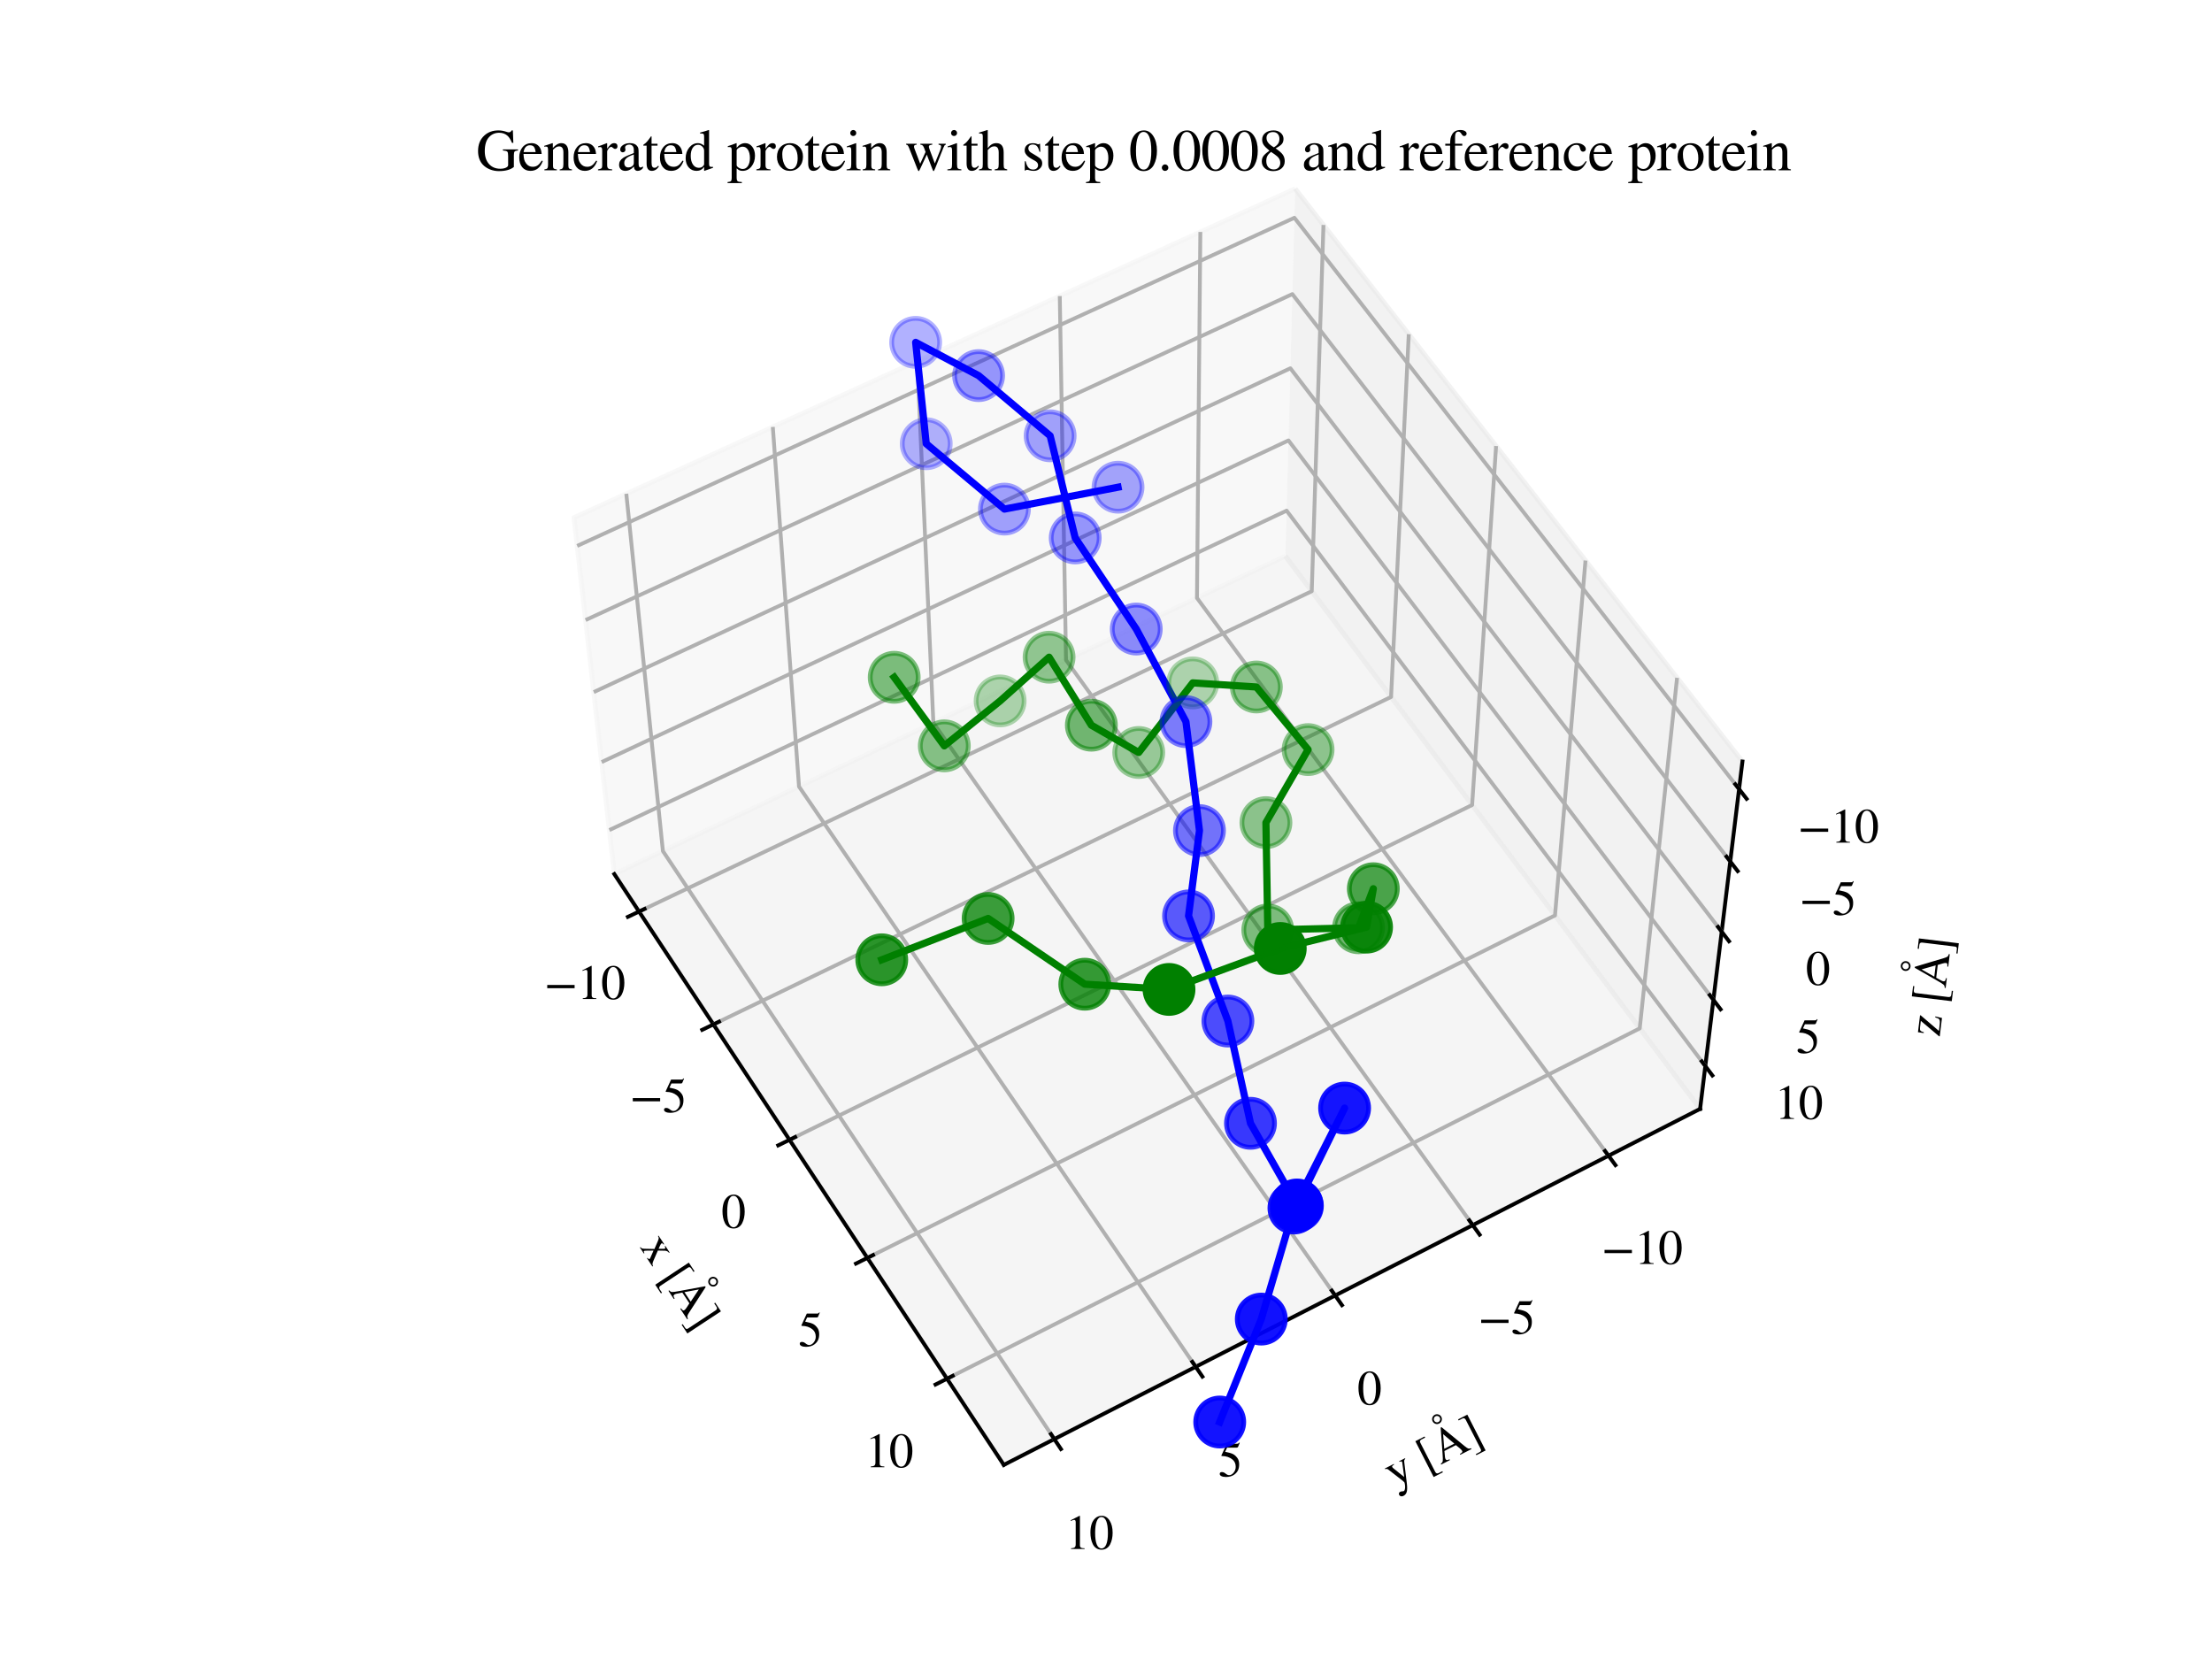 <?xml version="1.0" encoding="utf-8" standalone="no"?>
<!DOCTYPE svg PUBLIC "-//W3C//DTD SVG 1.1//EN"
  "http://www.w3.org/Graphics/SVG/1.1/DTD/svg11.dtd">
<svg xmlns:xlink="http://www.w3.org/1999/xlink" width="460.8pt" height="345.6pt" viewBox="0 0 460.8 345.6" xmlns="http://www.w3.org/2000/svg" version="1.1">
 <defs>
  <style type="text/css">*{stroke-linejoin: round; stroke-linecap: butt}</style>
 </defs>
 <g id="figure_1">
  <g id="patch_1">
   <path d="M 0 345.6 
L 460.8 345.6 
L 460.8 0 
L 0 0 
z
" style="fill: #ffffff"/>
  </g>
  <g id="patch_2">
   <path d="M 103.104 307.584 
L 369.216 307.584 
L 369.216 41.472 
L 103.104 41.472 
z
" style="fill: #ffffff"/>
  </g>
  <g id="pane3d_1">
   <g id="patch_3">
    <path d="M 269.806 39.309 
L 119.571 107.828 
L 127.976 182.087 
L 267.771 115.846 
" style="fill: #f2f2f2; opacity: 0.5; stroke: #f2f2f2; stroke-linejoin: miter"/>
   </g>
  </g>
  <g id="pane3d_2">
   <g id="patch_4">
    <path d="M 269.806 39.309 
L 362.981 158.635 
L 354.161 231.001 
L 267.771 115.846 
" style="fill: #e6e6e6; opacity: 0.5; stroke: #e6e6e6; stroke-linejoin: miter"/>
   </g>
  </g>
  <g id="pane3d_3">
   <g id="patch_5">
    <path d="M 267.771 115.846 
L 354.161 231.001 
L 209.111 305.162 
L 127.976 182.087 
" style="fill: #ececec; opacity: 0.5; stroke: #ececec; stroke-linejoin: miter"/>
   </g>
  </g>
  <g id="axis3d_1">
   <g id="line2d_1">
    <path d="M 127.976 182.087 
L 209.111 305.162 
" style="fill: none; stroke: #000000; stroke-width: 0.8; stroke-linecap: square"/>
   </g>
   <g id="text_1">
    <!-- x [Å] -->
    <g transform="translate(133.209 259.74) rotate(-303.394) scale(0.1 -0.1)">
     <defs>
      <path id="STIXGeneral-Regular-78" d="M 3066 0 
L 1779 0 
L 1779 96 
Q 1939 109 1987 137 
Q 2035 166 2035 250 
Q 2035 307 1997 365 
L 1414 1261 
L 909 474 
Q 781 275 781 211 
Q 781 96 1037 96 
L 1037 0 
L 109 0 
L 109 96 
Q 269 109 355 169 
Q 442 230 576 422 
L 1306 1478 
L 704 2400 
Q 557 2624 454 2704 
Q 352 2784 211 2784 
L 154 2784 
L 154 2880 
L 1478 2880 
L 1478 2784 
Q 1203 2778 1203 2643 
Q 1203 2509 1498 2074 
Q 1581 1958 1587 1946 
Q 1619 1990 1779 2227 
Q 1811 2285 1856 2349 
Q 1901 2413 1923 2451 
Q 1946 2490 1971 2528 
Q 1997 2566 2006 2595 
Q 2016 2624 2016 2643 
Q 2016 2765 1760 2784 
L 1760 2880 
L 2771 2880 
L 2771 2784 
Q 2445 2771 2253 2502 
L 1722 1734 
L 2541 480 
Q 2790 96 3066 96 
L 3066 0 
z
" transform="scale(0.016)"/>
      <path id="STIXGeneral-Regular-20" transform="scale(0.016)"/>
      <path id="STIXGeneral-Regular-5b" d="M 1914 -998 
L 563 -998 
L 563 4237 
L 1914 4237 
L 1914 4077 
L 1382 4077 
Q 1216 4077 1133 4006 
Q 1050 3936 1050 3770 
L 1050 -493 
Q 1050 -838 1382 -838 
L 1914 -838 
L 1914 -998 
z
" transform="scale(0.016)"/>
      <path id="STIXGeneral-Regular-c5" d="M 2752 5961 
Q 2938 5773 2938 5510 
Q 2938 5248 2749 5062 
Q 2560 4877 2291 4877 
Q 2029 4877 1846 5062 
Q 1664 5248 1664 5517 
Q 1664 5779 1853 5964 
Q 2042 6150 2310 6150 
Q 2566 6150 2752 5961 
z
M 2720 5517 
Q 2720 5690 2595 5811 
Q 2470 5933 2291 5933 
Q 2125 5933 2003 5808 
Q 1882 5683 1882 5517 
Q 1882 5338 2003 5216 
Q 2125 5094 2291 5094 
Q 2470 5094 2595 5216 
Q 2720 5338 2720 5517 
z
M 4525 0 
L 2893 0 
L 2893 122 
Q 3149 122 3245 179 
Q 3334 224 3334 333 
Q 3334 499 3213 781 
L 2950 1382 
L 1274 1382 
L 979 653 
Q 922 506 922 384 
Q 922 237 1027 179 
Q 1133 122 1370 122 
L 1370 0 
L 96 0 
L 96 122 
Q 365 147 486 316 
Q 608 486 902 1190 
L 2221 4314 
L 2349 4314 
L 3923 710 
Q 4064 378 4176 262 
Q 4288 147 4525 122 
L 4525 0 
z
M 2861 1645 
L 2118 3405 
L 1382 1645 
L 2861 1645 
z
" transform="scale(0.016)"/>
      <path id="STIXGeneral-Regular-5d" d="M 1568 -998 
L 218 -998 
L 218 -838 
L 781 -838 
Q 947 -838 1014 -768 
Q 1082 -698 1082 -544 
L 1082 3731 
Q 1082 4077 755 4077 
L 218 4077 
L 218 4237 
L 1568 4237 
L 1568 -998 
z
" transform="scale(0.016)"/>
     </defs>
     <use xlink:href="#STIXGeneral-Regular-78"/>
     <use xlink:href="#STIXGeneral-Regular-20" x="50"/>
     <use xlink:href="#STIXGeneral-Regular-5b" x="75"/>
     <use xlink:href="#STIXGeneral-Regular-c5" x="108.3"/>
     <use xlink:href="#STIXGeneral-Regular-5d" x="180.5"/>
    </g>
   </g>
   <g id="Line3DCollection_1">
    <path d="M 133.122 189.893 
L 273.26 123.163 
L 275.703 46.861 
" style="fill: none; stroke: #b0b0b0; stroke-width: 0.8"/>
    <path d="M 148.62 213.402 
L 289.783 145.187 
L 293.473 69.619 
" style="fill: none; stroke: #b0b0b0; stroke-width: 0.8"/>
    <path d="M 164.471 237.446 
L 306.669 167.697 
L 311.664 92.915 
" style="fill: none; stroke: #b0b0b0; stroke-width: 0.8"/>
    <path d="M 180.686 262.044 
L 323.932 190.707 
L 330.289 116.768 
" style="fill: none; stroke: #b0b0b0; stroke-width: 0.8"/>
    <path d="M 197.279 287.213 
L 341.582 214.235 
L 349.366 141.199 
" style="fill: none; stroke: #b0b0b0; stroke-width: 0.8"/>
   </g>
   <g id="xtick_1">
    <g id="line2d_2">
     <path d="M 134.28 189.342 
L 130.805 190.996 
" style="fill: none; stroke: #000000; stroke-width: 0.8; stroke-linecap: square"/>
    </g>
    <g id="text_2">
     <!-- −10 -->
     <g transform="translate(113.343 208.113) scale(0.1 -0.1)">
      <defs>
       <path id="STIXGeneral-Regular-2212" d="M 3974 1408 
L 410 1408 
L 410 1830 
L 3974 1830 
L 3974 1408 
z
" transform="scale(0.016)"/>
       <path id="STIXGeneral-Regular-31" d="M 2522 0 
L 755 0 
L 755 96 
Q 1107 115 1235 227 
Q 1363 339 1363 608 
L 1363 3482 
Q 1363 3795 1171 3795 
Q 1082 3795 883 3718 
L 710 3654 
L 710 3744 
L 1856 4326 
L 1914 4307 
L 1914 486 
Q 1914 275 2042 185 
Q 2170 96 2522 96 
L 2522 0 
z
" transform="scale(0.016)"/>
       <path id="STIXGeneral-Regular-30" d="M 3046 2112 
Q 3046 1683 2963 1302 
Q 2880 922 2717 602 
Q 2554 282 2266 96 
Q 1978 -90 1600 -90 
Q 1210 -90 915 108 
Q 621 307 461 640 
Q 301 973 227 1350 
Q 154 1728 154 2150 
Q 154 2746 301 3222 
Q 448 3699 790 4012 
Q 1133 4326 1626 4326 
Q 2253 4326 2649 3712 
Q 3046 3098 3046 2112 
z
M 2432 2080 
Q 2432 3091 2217 3625 
Q 2003 4160 1587 4160 
Q 1190 4160 979 3622 
Q 768 3085 768 2106 
Q 768 1120 979 598 
Q 1190 77 1600 77 
Q 2003 77 2217 598 
Q 2432 1120 2432 2080 
z
" transform="scale(0.016)"/>
      </defs>
      <use xlink:href="#STIXGeneral-Regular-2212"/>
      <use xlink:href="#STIXGeneral-Regular-31" x="68.5"/>
      <use xlink:href="#STIXGeneral-Regular-30" x="118.5"/>
     </g>
    </g>
   </g>
   <g id="xtick_2">
    <g id="line2d_3">
     <path d="M 149.787 212.839 
L 146.285 214.531 
" style="fill: none; stroke: #000000; stroke-width: 0.8; stroke-linecap: square"/>
    </g>
    <g id="text_3">
     <!-- −5 -->
     <g transform="translate(131.165 231.677) scale(0.1 -0.1)">
      <defs>
       <path id="STIXGeneral-Regular-35" d="M 2803 4358 
L 2573 3814 
Q 2534 3731 2400 3731 
L 1158 3731 
L 902 3187 
Q 1606 3053 1920 2896 
Q 2234 2739 2502 2368 
Q 2726 2061 2726 1555 
Q 2726 1094 2576 780 
Q 2426 467 2099 224 
Q 1664 -90 1011 -90 
Q 646 -90 422 19 
Q 198 128 198 307 
Q 198 550 486 550 
Q 717 550 960 352 
Q 1210 147 1414 147 
Q 1747 147 2012 480 
Q 2278 813 2278 1229 
Q 2278 1843 1850 2189 
Q 1293 2637 486 2637 
Q 410 2637 410 2688 
L 416 2720 
L 1114 4237 
L 2438 4237 
Q 2547 4237 2608 4269 
Q 2669 4301 2746 4403 
L 2803 4358 
z
" transform="scale(0.016)"/>
      </defs>
      <use xlink:href="#STIXGeneral-Regular-2212"/>
      <use xlink:href="#STIXGeneral-Regular-35" x="68.5"/>
     </g>
    </g>
   </g>
   <g id="xtick_3">
    <g id="line2d_4">
     <path d="M 165.647 236.87 
L 162.118 238.601 
" style="fill: none; stroke: #000000; stroke-width: 0.8; stroke-linecap: square"/>
    </g>
    <g id="text_4">
     <!-- 0 -->
     <g transform="translate(150.26 255.775) scale(0.1 -0.1)">
      <use xlink:href="#STIXGeneral-Regular-30"/>
     </g>
    </g>
   </g>
   <g id="xtick_4">
    <g id="line2d_5">
     <path d="M 181.871 261.454 
L 178.315 263.225 
" style="fill: none; stroke: #000000; stroke-width: 0.8; stroke-linecap: square"/>
    </g>
    <g id="text_5">
     <!-- 5 -->
     <g transform="translate(166.289 280.426) scale(0.1 -0.1)">
      <use xlink:href="#STIXGeneral-Regular-35"/>
     </g>
    </g>
   </g>
   <g id="xtick_5">
    <g id="line2d_6">
     <path d="M 198.473 286.61 
L 194.889 288.422 
" style="fill: none; stroke: #000000; stroke-width: 0.8; stroke-linecap: square"/>
    </g>
    <g id="text_6">
     <!-- 10 -->
     <g transform="translate(180.191 305.649) scale(0.1 -0.1)">
      <use xlink:href="#STIXGeneral-Regular-31"/>
      <use xlink:href="#STIXGeneral-Regular-30" x="50"/>
     </g>
    </g>
   </g>
  </g>
  <g id="axis3d_2">
   <g id="line2d_7">
    <path d="M 354.161 231.001 
L 209.111 305.162 
" style="fill: none; stroke: #000000; stroke-width: 0.8; stroke-linecap: square"/>
   </g>
   <g id="text_7">
    <!-- y [Å] -->
    <g transform="translate(290.449 310.092) rotate(-27.08) scale(0.1 -0.1)">
     <defs>
      <path id="STIXGeneral-Regular-79" d="M 3040 2880 
L 3040 2784 
Q 2925 2771 2854 2700 
Q 2784 2630 2720 2458 
L 1760 -160 
Q 1510 -838 1257 -1116 
Q 1005 -1395 640 -1395 
Q 435 -1395 313 -1289 
Q 192 -1184 192 -1024 
Q 192 -902 272 -816 
Q 352 -730 467 -730 
Q 653 -730 800 -813 
Q 883 -858 966 -858 
Q 1101 -858 1286 -576 
Q 1376 -448 1459 -211 
Q 1542 26 1542 115 
Q 1542 198 1274 762 
L 429 2566 
Q 346 2752 90 2790 
L 90 2880 
L 1402 2880 
L 1402 2784 
Q 1197 2778 1117 2739 
Q 1037 2701 1037 2611 
Q 1037 2541 1120 2349 
L 1837 749 
L 2458 2515 
Q 2483 2573 2483 2630 
Q 2483 2784 2189 2784 
L 2189 2880 
L 3040 2880 
z
" transform="scale(0.016)"/>
     </defs>
     <use xlink:href="#STIXGeneral-Regular-79"/>
     <use xlink:href="#STIXGeneral-Regular-20" x="50"/>
     <use xlink:href="#STIXGeneral-Regular-5b" x="75"/>
     <use xlink:href="#STIXGeneral-Regular-c5" x="108.3"/>
     <use xlink:href="#STIXGeneral-Regular-5d" x="180.5"/>
    </g>
   </g>
   <g id="Line3DCollection_2">
    <path d="M 250.052 48.318 
L 249.352 124.574 
L 335.08 240.757 
" style="fill: none; stroke: #b0b0b0; stroke-width: 0.8"/>
    <path d="M 220.771 61.673 
L 222.071 137.501 
L 306.802 255.215 
" style="fill: none; stroke: #b0b0b0; stroke-width: 0.8"/>
    <path d="M 191.086 75.211 
L 194.439 150.594 
L 278.14 269.869 
" style="fill: none; stroke: #b0b0b0; stroke-width: 0.8"/>
    <path d="M 160.989 88.938 
L 166.45 163.857 
L 249.085 284.724 
" style="fill: none; stroke: #b0b0b0; stroke-width: 0.8"/>
    <path d="M 130.471 102.857 
L 138.096 177.292 
L 219.63 299.784 
" style="fill: none; stroke: #b0b0b0; stroke-width: 0.8"/>
   </g>
   <g id="xtick_6">
    <g id="line2d_8">
     <path d="M 334.355 239.774 
L 336.532 242.724 
" style="fill: none; stroke: #000000; stroke-width: 0.8; stroke-linecap: square"/>
    </g>
    <g id="text_8">
     <!-- −10 -->
     <g transform="translate(333.599 263.302) scale(0.1 -0.1)">
      <use xlink:href="#STIXGeneral-Regular-2212"/>
      <use xlink:href="#STIXGeneral-Regular-31" x="68.5"/>
      <use xlink:href="#STIXGeneral-Regular-30" x="118.5"/>
     </g>
    </g>
   </g>
   <g id="xtick_7">
    <g id="line2d_9">
     <path d="M 306.086 254.219 
L 308.238 257.209 
" style="fill: none; stroke: #000000; stroke-width: 0.8; stroke-linecap: square"/>
    </g>
    <g id="text_9">
     <!-- −5 -->
     <g transform="translate(307.902 277.849) scale(0.1 -0.1)">
      <use xlink:href="#STIXGeneral-Regular-2212"/>
      <use xlink:href="#STIXGeneral-Regular-35" x="68.5"/>
     </g>
    </g>
   </g>
   <g id="xtick_8">
    <g id="line2d_10">
     <path d="M 277.431 268.86 
L 279.558 271.89 
" style="fill: none; stroke: #000000; stroke-width: 0.8; stroke-linecap: square"/>
    </g>
    <g id="text_10">
     <!-- 0 -->
     <g transform="translate(282.748 292.593) scale(0.1 -0.1)">
      <use xlink:href="#STIXGeneral-Regular-30"/>
     </g>
    </g>
   </g>
   <g id="xtick_9">
    <g id="line2d_11">
     <path d="M 248.385 283.701 
L 250.486 286.773 
" style="fill: none; stroke: #000000; stroke-width: 0.8; stroke-linecap: square"/>
    </g>
    <g id="text_11">
     <!-- 5 -->
     <g transform="translate(253.777 307.538) scale(0.1 -0.1)">
      <use xlink:href="#STIXGeneral-Regular-35"/>
     </g>
    </g>
   </g>
   <g id="xtick_10">
    <g id="line2d_12">
     <path d="M 218.939 298.747 
L 221.012 301.862 
" style="fill: none; stroke: #000000; stroke-width: 0.8; stroke-linecap: square"/>
    </g>
    <g id="text_12">
     <!-- 10 -->
     <g transform="translate(221.908 322.689) scale(0.1 -0.1)">
      <use xlink:href="#STIXGeneral-Regular-31"/>
      <use xlink:href="#STIXGeneral-Regular-30" x="50"/>
     </g>
    </g>
   </g>
  </g>
  <g id="axis3d_3">
   <g id="line2d_13">
    <path d="M 354.161 231.001 
L 362.981 158.635 
" style="fill: none; stroke: #000000; stroke-width: 0.8; stroke-linecap: square"/>
   </g>
   <g id="text_13">
    <!-- z [Å] -->
    <g transform="translate(404.052 216.161) rotate(-83.051) scale(0.1 -0.1)">
     <defs>
      <path id="STIXGeneral-Regular-7a" d="M 2675 870 
L 2579 0 
L 173 0 
L 173 96 
L 1875 2688 
L 1011 2688 
Q 710 2688 604 2582 
Q 499 2477 454 2125 
L 339 2125 
L 365 2880 
L 2579 2880 
L 2579 2784 
L 858 192 
L 1709 192 
Q 2246 192 2387 365 
Q 2477 474 2560 896 
L 2675 870 
z
" transform="scale(0.016)"/>
     </defs>
     <use xlink:href="#STIXGeneral-Regular-7a"/>
     <use xlink:href="#STIXGeneral-Regular-20" x="44.4"/>
     <use xlink:href="#STIXGeneral-Regular-5b" x="69.4"/>
     <use xlink:href="#STIXGeneral-Regular-c5" x="102.7"/>
     <use xlink:href="#STIXGeneral-Regular-5d" x="174.9"/>
    </g>
   </g>
   <g id="Line3DCollection_3">
    <path d="M 362.28 164.387 
L 269.645 45.369 
L 120.238 113.721 
" style="fill: none; stroke: #b0b0b0; stroke-width: 0.8"/>
    <path d="M 360.443 179.459 
L 269.222 61.268 
L 121.987 129.17 
" style="fill: none; stroke: #b0b0b0; stroke-width: 0.8"/>
    <path d="M 358.66 194.086 
L 268.811 76.724 
L 123.685 144.173 
" style="fill: none; stroke: #b0b0b0; stroke-width: 0.8"/>
    <path d="M 356.929 208.287 
L 268.412 91.754 
L 125.335 158.75 
" style="fill: none; stroke: #b0b0b0; stroke-width: 0.8"/>
    <path d="M 355.248 222.08 
L 268.023 106.377 
L 126.939 172.918 
" style="fill: none; stroke: #b0b0b0; stroke-width: 0.8"/>
   </g>
   <g id="xtick_11">
    <g id="line2d_14">
     <path d="M 361.494 163.377 
L 363.854 166.409 
" style="fill: none; stroke: #000000; stroke-width: 0.8; stroke-linecap: square"/>
    </g>
    <g id="text_14">
     <!-- −10 -->
     <g transform="translate(374.486 175.535) scale(0.1 -0.1)">
      <use xlink:href="#STIXGeneral-Regular-2212"/>
      <use xlink:href="#STIXGeneral-Regular-31" x="68.5"/>
      <use xlink:href="#STIXGeneral-Regular-30" x="118.5"/>
     </g>
    </g>
   </g>
   <g id="xtick_12">
    <g id="line2d_15">
     <path d="M 359.669 178.457 
L 361.992 181.466 
" style="fill: none; stroke: #000000; stroke-width: 0.8; stroke-linecap: square"/>
    </g>
    <g id="text_15">
     <!-- −5 -->
     <g transform="translate(374.835 190.573) scale(0.1 -0.1)">
      <use xlink:href="#STIXGeneral-Regular-2212"/>
      <use xlink:href="#STIXGeneral-Regular-35" x="68.5"/>
     </g>
    </g>
   </g>
   <g id="xtick_13">
    <g id="line2d_16">
     <path d="M 357.899 193.092 
L 360.184 196.077 
" style="fill: none; stroke: #000000; stroke-width: 0.8; stroke-linecap: square"/>
    </g>
    <g id="text_16">
     <!-- 0 -->
     <g transform="translate(376.173 205.166) scale(0.1 -0.1)">
      <use xlink:href="#STIXGeneral-Regular-30"/>
     </g>
    </g>
   </g>
   <g id="xtick_14">
    <g id="line2d_17">
     <path d="M 356.18 207.3 
L 358.43 210.262 
" style="fill: none; stroke: #000000; stroke-width: 0.8; stroke-linecap: square"/>
    </g>
    <g id="text_17">
     <!-- 5 -->
     <g transform="translate(374.147 219.334) scale(0.1 -0.1)">
      <use xlink:href="#STIXGeneral-Regular-35"/>
     </g>
    </g>
   </g>
   <g id="xtick_15">
    <g id="line2d_18">
     <path d="M 354.51 221.102 
L 356.725 224.04 
" style="fill: none; stroke: #000000; stroke-width: 0.8; stroke-linecap: square"/>
    </g>
    <g id="text_18">
     <!-- 10 -->
     <g transform="translate(369.679 233.094) scale(0.1 -0.1)">
      <use xlink:href="#STIXGeneral-Regular-31"/>
      <use xlink:href="#STIXGeneral-Regular-30" x="50"/>
     </g>
    </g>
   </g>
  </g>
  <g id="axes_1">
   <g id="line2d_19">
    <path d="M 232.908 101.493 
L 209.243 106.054 
L 192.951 92.437 
L 190.748 71.321 
L 203.857 78.247 
L 218.764 90.789 
L 223.987 112.058 
L 236.704 131.042 
L 247.051 150.331 
L 249.869 173.023 
L 247.596 190.798 
L 255.795 212.699 
L 260.501 234.002 
L 270.276 251.205 
L 270.183 251.018 
L 280.105 230.831 
L 269.549 251.657 
L 262.749 274.789 
L 254.089 296.232 
" clip-path="url(#pbc9c308f02)" style="fill: none; stroke: #0000ff; stroke-width: 1.5; stroke-linecap: square"/>
   </g>
   <g id="line2d_20">
    <path d="M 186.277 141.09 
L 196.718 155.374 
L 208.344 146.013 
L 218.544 136.908 
L 227.351 151.071 
L 237.218 156.755 
L 248.471 142.256 
L 261.721 143.111 
L 272.499 156.154 
L 263.716 171.368 
L 264.105 193.723 
L 283.005 193.27 
L 286.091 185.137 
L 284.683 193.142 
L 266.705 197.583 
L 243.526 206.113 
L 225.982 205.027 
L 205.844 191.329 
L 183.688 199.942 
" clip-path="url(#pbc9c308f02)" style="fill: none; stroke: #008000; stroke-width: 1.5; stroke-linecap: square"/>
   </g>
   <g id="Path3DCollection_1">
    <defs>
     <path id="C0_0_c3eabb9b51" d="M 0 5 
C 1.326 5 2.598 4.473 3.536 3.536 
C 4.473 2.598 5 1.326 5 -0 
C 5 -1.326 4.473 -2.598 3.536 -3.536 
C 2.598 -4.473 1.326 -5 0 -5 
C -1.326 -5 -2.598 -4.473 -3.536 -3.536 
C -4.473 -2.598 -5 -1.326 -5 0 
C -5 1.326 -4.473 2.598 -3.536 3.536 
C -2.598 4.473 -1.326 5 0 5 
z
"/>
    </defs>
    <g clip-path="url(#pbc9c308f02)">
     <use xlink:href="#C0_0_c3eabb9b51" x="248.471" y="142.256" style="fill: #008000; fill-opacity: 0.3; stroke: #008000; stroke-opacity: 0.3"/>
    </g>
    <g clip-path="url(#pbc9c308f02)">
     <use xlink:href="#C0_0_c3eabb9b51" x="208.344" y="146.013" style="fill: #008000; fill-opacity: 0.308; stroke: #008000; stroke-opacity: 0.308"/>
    </g>
    <g clip-path="url(#pbc9c308f02)">
     <use xlink:href="#C0_0_c3eabb9b51" x="237.218" y="156.755" style="fill: #008000; fill-opacity: 0.386; stroke: #008000; stroke-opacity: 0.386"/>
    </g>
    <g clip-path="url(#pbc9c308f02)">
     <use xlink:href="#C0_0_c3eabb9b51" x="218.544" y="136.908" style="fill: #008000; fill-opacity: 0.418; stroke: #008000; stroke-opacity: 0.418"/>
    </g>
    <g clip-path="url(#pbc9c308f02)">
     <use xlink:href="#C0_0_c3eabb9b51" x="272.499" y="156.154" style="fill: #008000; fill-opacity: 0.422; stroke: #008000; stroke-opacity: 0.422"/>
    </g>
    <g clip-path="url(#pbc9c308f02)">
     <use xlink:href="#C0_0_c3eabb9b51" x="263.716" y="171.368" style="fill: #008000; fill-opacity: 0.432; stroke: #008000; stroke-opacity: 0.432"/>
    </g>
    <g clip-path="url(#pbc9c308f02)">
     <use xlink:href="#C0_0_c3eabb9b51" x="261.721" y="143.111" style="fill: #008000; fill-opacity: 0.452; stroke: #008000; stroke-opacity: 0.452"/>
    </g>
    <g clip-path="url(#pbc9c308f02)">
     <use xlink:href="#C0_0_c3eabb9b51" x="196.718" y="155.374" style="fill: #008000; fill-opacity: 0.463; stroke: #008000; stroke-opacity: 0.463"/>
    </g>
    <g clip-path="url(#pbc9c308f02)">
     <use xlink:href="#C0_0_c3eabb9b51" x="264.105" y="193.723" style="fill: #008000; fill-opacity: 0.496; stroke: #008000; stroke-opacity: 0.496"/>
    </g>
    <g clip-path="url(#pbc9c308f02)">
     <use xlink:href="#C0_0_c3eabb9b51" x="186.277" y="141.09" style="fill: #008000; fill-opacity: 0.507; stroke: #008000; stroke-opacity: 0.507"/>
    </g>
    <g clip-path="url(#pbc9c308f02)">
     <use xlink:href="#C0_0_c3eabb9b51" x="283.005" y="193.27" style="fill: #008000; fill-opacity: 0.541; stroke: #008000; stroke-opacity: 0.541"/>
    </g>
    <g clip-path="url(#pbc9c308f02)">
     <use xlink:href="#C0_0_c3eabb9b51" x="227.351" y="151.071" style="fill: #008000; fill-opacity: 0.542; stroke: #008000; stroke-opacity: 0.542"/>
    </g>
    <g clip-path="url(#pbc9c308f02)">
     <use xlink:href="#C0_0_c3eabb9b51" x="286.091" y="185.137" style="fill: #008000; fill-opacity: 0.698; stroke: #008000; stroke-opacity: 0.698"/>
    </g>
    <g clip-path="url(#pbc9c308f02)">
     <use xlink:href="#C0_0_c3eabb9b51" x="205.844" y="191.329" style="fill: #008000; fill-opacity: 0.764; stroke: #008000; stroke-opacity: 0.764"/>
    </g>
    <g clip-path="url(#pbc9c308f02)">
     <use xlink:href="#C0_0_c3eabb9b51" x="225.982" y="205.027" style="fill: #008000; fill-opacity: 0.789; stroke: #008000; stroke-opacity: 0.789"/>
    </g>
    <g clip-path="url(#pbc9c308f02)">
     <use xlink:href="#C0_0_c3eabb9b51" x="183.688" y="199.942" style="fill: #008000; fill-opacity: 0.827; stroke: #008000; stroke-opacity: 0.827"/>
    </g>
    <g clip-path="url(#pbc9c308f02)">
     <use xlink:href="#C0_0_c3eabb9b51" x="284.683" y="193.142" style="fill: #008000; fill-opacity: 0.914; stroke: #008000; stroke-opacity: 0.914"/>
    </g>
    <g clip-path="url(#pbc9c308f02)">
     <use xlink:href="#C0_0_c3eabb9b51" x="266.705" y="197.583" style="fill: #008000; fill-opacity: 0.995; stroke: #008000; stroke-opacity: 0.995"/>
    </g>
    <g clip-path="url(#pbc9c308f02)">
     <use xlink:href="#C0_0_c3eabb9b51" x="243.526" y="206.113" style="fill: #008000; stroke: #008000"/>
    </g>
   </g>
   <g id="text_19">
    <!-- Generated protein with step 0.0008 and reference protein -->
    <g transform="translate(99.195 35.472) scale(0.12 -0.12)">
     <defs>
      <path id="STIXGeneral-Regular-47" d="M 4538 2266 
L 4538 2150 
Q 4256 2125 4173 2035 
Q 4090 1946 4090 1638 
L 4090 358 
Q 3539 -90 2464 -90 
Q 1965 -90 1507 89 
Q 1050 269 736 595 
Q 205 1152 205 2093 
Q 205 3155 890 3776 
Q 1491 4326 2419 4326 
Q 2829 4326 3270 4179 
Q 3443 4115 3552 4115 
Q 3654 4115 3731 4176 
Q 3808 4237 3840 4326 
L 3981 4326 
L 4032 2976 
L 3885 2976 
Q 3680 3475 3430 3718 
Q 3059 4070 2496 4070 
Q 1856 4070 1427 3629 
Q 934 3136 934 2074 
Q 934 1190 1395 678 
Q 1856 166 2618 166 
Q 2982 166 3225 281 
Q 3469 397 3469 557 
L 3469 1562 
Q 3469 1933 3376 2025 
Q 3283 2118 2899 2150 
L 2899 2266 
L 4538 2266 
z
" transform="scale(0.016)"/>
      <path id="STIXGeneral-Regular-65" d="M 2611 1050 
L 2714 1005 
Q 2330 -64 1376 -64 
Q 813 -64 486 329 
Q 160 723 160 1389 
Q 160 2074 525 2509 
Q 890 2944 1485 2944 
Q 2061 2944 2374 2502 
Q 2560 2246 2592 1773 
L 621 1773 
Q 646 1370 700 1158 
Q 755 947 915 730 
Q 1184 378 1626 378 
Q 1939 378 2153 531 
Q 2368 685 2611 1050 
z
M 634 1978 
L 1939 1978 
Q 1882 2381 1750 2547 
Q 1619 2714 1312 2714 
Q 1043 2714 864 2525 
Q 685 2336 634 1978 
z
" transform="scale(0.016)"/>
      <path id="STIXGeneral-Regular-6e" d="M 3104 0 
L 1773 0 
L 1779 96 
Q 2016 115 2096 233 
Q 2176 352 2176 672 
L 2176 1946 
Q 2176 2592 1709 2592 
Q 1549 2592 1408 2515 
Q 1267 2438 1050 2227 
L 1050 461 
Q 1050 269 1136 192 
Q 1222 115 1466 96 
L 1466 0 
L 115 0 
L 115 96 
Q 358 115 435 214 
Q 512 314 512 602 
L 512 2157 
Q 512 2394 467 2483 
Q 422 2573 288 2573 
Q 160 2573 102 2547 
L 102 2656 
Q 550 2784 979 2944 
L 1030 2925 
L 1030 2426 
L 1037 2426 
Q 1491 2944 1958 2944 
Q 2323 2944 2518 2688 
Q 2714 2432 2714 1958 
L 2714 544 
Q 2714 288 2790 205 
Q 2867 122 3104 96 
L 3104 0 
z
" transform="scale(0.016)"/>
      <path id="STIXGeneral-Regular-72" d="M 1024 2931 
L 1024 2342 
Q 1267 2688 1430 2816 
Q 1594 2944 1792 2944 
Q 1958 2944 2051 2854 
Q 2144 2765 2144 2605 
Q 2144 2470 2077 2393 
Q 2010 2317 1894 2317 
Q 1773 2317 1638 2445 
Q 1536 2541 1472 2541 
Q 1338 2541 1181 2355 
Q 1024 2170 1024 2016 
L 1024 576 
Q 1024 301 1133 205 
Q 1242 109 1568 96 
L 1568 0 
L 32 0 
L 32 96 
Q 339 154 412 224 
Q 486 294 486 538 
L 486 2138 
Q 486 2349 438 2435 
Q 390 2522 269 2522 
Q 166 2522 45 2496 
L 45 2598 
Q 448 2726 992 2944 
L 1024 2931 
z
" transform="scale(0.016)"/>
      <path id="STIXGeneral-Regular-61" d="M 2829 422 
L 2829 243 
Q 2586 -64 2253 -64 
Q 1888 -64 1843 403 
L 1837 403 
Q 1427 -64 909 -64 
Q 608 -64 422 112 
Q 237 288 237 602 
Q 237 1050 685 1350 
Q 992 1555 1837 1869 
L 1837 2214 
Q 1837 2502 1699 2646 
Q 1562 2790 1338 2790 
Q 1146 2790 1018 2697 
Q 890 2605 890 2477 
Q 890 2419 909 2348 
Q 928 2278 928 2208 
Q 928 2112 841 2029 
Q 755 1946 634 1946 
Q 525 1946 441 2029 
Q 358 2112 358 2240 
Q 358 2547 685 2752 
Q 986 2944 1421 2944 
Q 1939 2944 2176 2656 
Q 2291 2522 2323 2384 
Q 2355 2246 2355 1946 
L 2355 723 
Q 2355 301 2554 301 
Q 2682 301 2829 422 
z
M 1837 813 
L 1837 1715 
Q 1248 1510 1018 1293 
Q 800 1094 800 800 
Q 800 557 921 432 
Q 1043 307 1242 307 
Q 1453 307 1613 410 
Q 1747 506 1792 589 
Q 1837 672 1837 813 
z
" transform="scale(0.016)"/>
      <path id="STIXGeneral-Regular-74" d="M 1702 493 
L 1786 422 
Q 1478 -64 1011 -64 
Q 448 -64 448 749 
L 448 2675 
L 109 2675 
Q 83 2694 83 2720 
Q 83 2771 192 2842 
Q 435 2982 813 3526 
Q 826 3546 874 3606 
Q 922 3667 941 3706 
Q 986 3706 986 3622 
L 986 2880 
L 1632 2880 
L 1632 2675 
L 986 2675 
L 986 845 
Q 986 538 1062 403 
Q 1139 269 1318 269 
Q 1510 269 1702 493 
z
" transform="scale(0.016)"/>
      <path id="STIXGeneral-Regular-64" d="M 3142 269 
L 2202 -64 
L 2176 -45 
L 2176 365 
Q 1869 -64 1357 -64 
Q 826 -64 499 317 
Q 173 698 173 1312 
Q 173 1990 563 2467 
Q 954 2944 1504 2944 
Q 1850 2944 2176 2669 
L 2176 3667 
Q 2176 3866 2118 3930 
Q 2061 3994 1882 3994 
Q 1792 3994 1741 3987 
L 1741 4090 
Q 2323 4243 2682 4371 
L 2714 4358 
L 2714 730 
Q 2714 506 2768 435 
Q 2822 365 2995 365 
Q 3034 365 3142 371 
L 3142 269 
z
M 2176 653 
L 2176 2125 
Q 2176 2381 1981 2573 
Q 1786 2765 1523 2765 
Q 1158 2765 940 2438 
Q 723 2112 723 1568 
Q 723 979 963 624 
Q 1203 269 1606 269 
Q 1907 269 2080 474 
Q 2176 582 2176 653 
z
" transform="scale(0.016)"/>
      <path id="STIXGeneral-Regular-70" d="M 1018 2931 
L 1018 2438 
Q 1421 2944 1939 2944 
Q 2406 2944 2707 2560 
Q 3008 2176 3008 1581 
Q 3008 883 2621 409 
Q 2234 -64 1664 -64 
Q 1466 -64 1328 -6 
Q 1190 51 1018 211 
L 1018 -794 
Q 1018 -1094 1120 -1180 
Q 1222 -1267 1581 -1274 
L 1581 -1389 
L 32 -1389 
L 32 -1280 
Q 314 -1254 397 -1171 
Q 480 -1088 480 -838 
L 480 2157 
Q 480 2381 429 2451 
Q 378 2522 218 2522 
Q 115 2522 58 2515 
L 58 2618 
Q 506 2752 979 2944 
L 1018 2931 
z
M 1018 2138 
L 1018 563 
Q 1018 422 1238 281 
Q 1459 141 1683 141 
Q 2029 141 2243 467 
Q 2458 794 2458 1325 
Q 2458 1888 2243 2224 
Q 2029 2560 1670 2560 
Q 1446 2560 1232 2419 
Q 1018 2278 1018 2138 
z
" transform="scale(0.016)"/>
      <path id="STIXGeneral-Regular-6f" d="M 3008 1478 
Q 3008 806 2608 371 
Q 2208 -64 1568 -64 
Q 979 -64 582 368 
Q 186 800 186 1459 
Q 186 2125 582 2534 
Q 979 2944 1626 2944 
Q 2221 2944 2614 2537 
Q 3008 2131 3008 1478 
z
M 2432 1306 
Q 2432 2035 2112 2445 
Q 1856 2765 1504 2765 
Q 1171 2765 966 2493 
Q 762 2221 762 1747 
Q 762 928 1101 435 
Q 1318 115 1677 115 
Q 2029 115 2230 432 
Q 2432 749 2432 1306 
z
" transform="scale(0.016)"/>
      <path id="STIXGeneral-Regular-69" d="M 1152 4045 
Q 1152 3904 1056 3811 
Q 960 3718 819 3718 
Q 685 3718 592 3811 
Q 499 3904 499 4045 
Q 499 4179 595 4275 
Q 691 4371 826 4371 
Q 966 4371 1059 4275 
Q 1152 4179 1152 4045 
z
M 1619 0 
L 102 0 
L 102 96 
Q 435 115 521 211 
Q 608 307 608 666 
L 608 2118 
Q 608 2342 563 2432 
Q 518 2522 397 2522 
Q 243 2522 128 2490 
L 128 2592 
L 1120 2944 
L 1146 2918 
L 1146 672 
Q 1146 314 1226 218 
Q 1306 122 1619 96 
L 1619 0 
z
" transform="scale(0.016)"/>
      <path id="STIXGeneral-Regular-77" d="M 4442 2880 
L 4442 2784 
Q 4346 2752 4301 2691 
Q 4256 2630 4179 2438 
L 3296 224 
Q 3168 -90 3117 -90 
Q 3085 -90 3062 -48 
Q 3040 -6 2963 186 
L 2381 1696 
L 1664 160 
Q 1549 -90 1504 -90 
Q 1446 -90 1338 192 
L 474 2381 
Q 378 2630 314 2700 
Q 250 2771 134 2784 
L 134 2880 
L 1286 2880 
L 1286 2784 
Q 1120 2765 1056 2720 
Q 992 2675 992 2573 
Q 992 2477 1030 2381 
L 1664 710 
L 2246 1984 
L 2118 2342 
Q 2029 2598 1942 2681 
Q 1856 2765 1677 2784 
L 1677 2880 
L 2976 2880 
L 2976 2784 
Q 2752 2752 2678 2707 
Q 2605 2662 2605 2560 
Q 2605 2458 2714 2176 
L 3251 742 
L 3827 2163 
Q 3936 2432 3936 2592 
Q 3936 2669 3875 2710 
Q 3814 2752 3654 2784 
L 3654 2880 
L 4442 2880 
z
" transform="scale(0.016)"/>
      <path id="STIXGeneral-Regular-68" d="M 3117 0 
L 1760 0 
L 1760 96 
Q 2042 128 2118 224 
Q 2195 320 2195 653 
L 2195 1920 
Q 2195 2598 1722 2598 
Q 1530 2598 1370 2508 
Q 1210 2419 1005 2195 
L 1005 653 
Q 1005 320 1081 224 
Q 1158 128 1440 96 
L 1440 0 
L 58 0 
L 58 96 
Q 333 134 400 224 
Q 467 314 467 653 
L 467 3667 
Q 467 3872 406 3933 
Q 346 3994 141 3994 
Q 83 3994 64 3987 
L 64 4090 
L 237 4141 
Q 730 4288 973 4371 
L 1005 4352 
L 1005 2406 
Q 1229 2694 1446 2819 
Q 1664 2944 1946 2944 
Q 2733 2944 2733 1926 
L 2733 653 
Q 2733 320 2793 233 
Q 2854 147 3117 96 
L 3117 0 
z
" transform="scale(0.016)"/>
      <path id="STIXGeneral-Regular-73" d="M 998 1926 
L 1664 1523 
Q 1984 1331 2105 1164 
Q 2227 998 2227 736 
Q 2227 416 1961 176 
Q 1696 -64 1331 -64 
Q 1030 -64 864 -6 
Q 691 51 570 51 
Q 461 51 416 -26 
L 333 -26 
L 333 979 
L 435 979 
Q 538 512 730 294 
Q 922 77 1248 77 
Q 1485 77 1632 211 
Q 1779 346 1779 550 
Q 1779 845 1440 1030 
L 1094 1222 
Q 326 1651 326 2150 
Q 326 2522 566 2730 
Q 806 2938 1210 2938 
Q 1491 2938 1638 2867 
Q 1754 2816 1818 2816 
Q 1862 2816 1920 2880 
L 1990 2880 
L 2022 2010 
L 1926 2010 
Q 1818 2445 1654 2621 
Q 1491 2797 1203 2797 
Q 986 2797 854 2688 
Q 723 2579 723 2362 
Q 723 2253 796 2128 
Q 870 2003 998 1926 
z
" transform="scale(0.016)"/>
      <path id="STIXGeneral-Regular-2e" d="M 1158 275 
Q 1158 134 1052 32 
Q 947 -70 800 -70 
Q 653 -70 550 32 
Q 448 134 448 281 
Q 448 429 553 534 
Q 659 640 806 640 
Q 947 640 1052 531 
Q 1158 422 1158 275 
z
" transform="scale(0.016)"/>
      <path id="STIXGeneral-Regular-38" d="M 2848 992 
Q 2848 499 2505 204 
Q 2163 -90 1587 -90 
Q 1050 -90 704 204 
Q 358 499 358 954 
Q 358 1293 524 1533 
Q 691 1773 1190 2125 
Q 710 2522 553 2765 
Q 397 3008 397 3328 
Q 397 3782 745 4054 
Q 1094 4326 1638 4326 
Q 2106 4326 2410 4060 
Q 2714 3795 2714 3411 
Q 2714 3059 2531 2848 
Q 2349 2637 1856 2374 
Q 2432 1990 2640 1689 
Q 2848 1389 2848 992 
z
M 2272 3411 
Q 2272 3744 2086 3945 
Q 1901 4147 1574 4147 
Q 1248 4147 1059 3977 
Q 870 3808 870 3513 
Q 870 3219 1059 2979 
Q 1248 2739 1670 2490 
Q 1997 2682 2134 2896 
Q 2272 3110 2272 3411 
z
M 1734 1741 
L 1357 1997 
Q 1075 1766 960 1545 
Q 845 1325 845 1011 
Q 845 576 1065 333 
Q 1286 90 1658 90 
Q 1971 90 2166 285 
Q 2362 480 2362 794 
Q 2362 1082 2214 1299 
Q 2067 1517 1734 1741 
z
" transform="scale(0.016)"/>
      <path id="STIXGeneral-Regular-66" d="M 134 2880 
L 659 2880 
Q 666 3264 710 3478 
Q 755 3693 883 3910 
Q 1152 4371 1786 4371 
Q 2074 4371 2262 4259 
Q 2451 4147 2451 3974 
Q 2451 3866 2374 3789 
Q 2298 3712 2182 3712 
Q 2029 3712 1894 3942 
Q 1741 4192 1555 4192 
Q 1197 4192 1197 3622 
L 1197 2880 
L 1978 2880 
L 1978 2675 
L 1197 2675 
L 1197 666 
Q 1197 307 1299 208 
Q 1402 109 1792 96 
L 1792 0 
L 128 0 
L 128 96 
Q 474 115 566 214 
Q 659 314 659 666 
L 659 2675 
L 134 2675 
L 134 2880 
z
" transform="scale(0.016)"/>
      <path id="STIXGeneral-Regular-63" d="M 2547 998 
L 2637 941 
Q 2362 403 2112 205 
Q 1786 -64 1376 -64 
Q 845 -64 502 336 
Q 160 736 160 1357 
Q 160 2170 698 2618 
Q 1094 2944 1562 2944 
Q 1965 2944 2256 2749 
Q 2547 2554 2547 2285 
Q 2547 2176 2457 2096 
Q 2368 2016 2246 2016 
Q 2022 2016 1939 2310 
L 1901 2451 
Q 1850 2630 1773 2694 
Q 1696 2758 1523 2758 
Q 1133 2758 893 2451 
Q 653 2144 653 1645 
Q 653 1094 928 745 
Q 1203 397 1645 397 
Q 1920 397 2118 528 
Q 2317 659 2547 998 
z
" transform="scale(0.016)"/>
     </defs>
     <use xlink:href="#STIXGeneral-Regular-47"/>
     <use xlink:href="#STIXGeneral-Regular-65" x="72.2"/>
     <use xlink:href="#STIXGeneral-Regular-6e" x="116.6"/>
     <use xlink:href="#STIXGeneral-Regular-65" x="166.6"/>
     <use xlink:href="#STIXGeneral-Regular-72" x="211"/>
     <use xlink:href="#STIXGeneral-Regular-61" x="244.3"/>
     <use xlink:href="#STIXGeneral-Regular-74" x="288.7"/>
     <use xlink:href="#STIXGeneral-Regular-65" x="316.5"/>
     <use xlink:href="#STIXGeneral-Regular-64" x="360.9"/>
     <use xlink:href="#STIXGeneral-Regular-20" x="410.9"/>
     <use xlink:href="#STIXGeneral-Regular-70" x="435.9"/>
     <use xlink:href="#STIXGeneral-Regular-72" x="485.9"/>
     <use xlink:href="#STIXGeneral-Regular-6f" x="519.2"/>
     <use xlink:href="#STIXGeneral-Regular-74" x="569.2"/>
     <use xlink:href="#STIXGeneral-Regular-65" x="597"/>
     <use xlink:href="#STIXGeneral-Regular-69" x="641.4"/>
     <use xlink:href="#STIXGeneral-Regular-6e" x="669.2"/>
     <use xlink:href="#STIXGeneral-Regular-20" x="719.2"/>
     <use xlink:href="#STIXGeneral-Regular-77" x="744.2"/>
     <use xlink:href="#STIXGeneral-Regular-69" x="816.4"/>
     <use xlink:href="#STIXGeneral-Regular-74" x="844.2"/>
     <use xlink:href="#STIXGeneral-Regular-68" x="872"/>
     <use xlink:href="#STIXGeneral-Regular-20" x="922"/>
     <use xlink:href="#STIXGeneral-Regular-73" x="947"/>
     <use xlink:href="#STIXGeneral-Regular-74" x="985.9"/>
     <use xlink:href="#STIXGeneral-Regular-65" x="1013.7"/>
     <use xlink:href="#STIXGeneral-Regular-70" x="1058.1"/>
     <use xlink:href="#STIXGeneral-Regular-20" x="1108.1"/>
     <use xlink:href="#STIXGeneral-Regular-30" x="1133.1"/>
     <use xlink:href="#STIXGeneral-Regular-2e" x="1183.1"/>
     <use xlink:href="#STIXGeneral-Regular-30" x="1208.1"/>
     <use xlink:href="#STIXGeneral-Regular-30" x="1258.1"/>
     <use xlink:href="#STIXGeneral-Regular-30" x="1308.1"/>
     <use xlink:href="#STIXGeneral-Regular-38" x="1358.1"/>
     <use xlink:href="#STIXGeneral-Regular-20" x="1408.1"/>
     <use xlink:href="#STIXGeneral-Regular-61" x="1433.1"/>
     <use xlink:href="#STIXGeneral-Regular-6e" x="1477.5"/>
     <use xlink:href="#STIXGeneral-Regular-64" x="1527.5"/>
     <use xlink:href="#STIXGeneral-Regular-20" x="1577.5"/>
     <use xlink:href="#STIXGeneral-Regular-72" x="1602.499"/>
     <use xlink:href="#STIXGeneral-Regular-65" x="1635.799"/>
     <use xlink:href="#STIXGeneral-Regular-66" x="1680.199"/>
     <use xlink:href="#STIXGeneral-Regular-65" x="1713.499"/>
     <use xlink:href="#STIXGeneral-Regular-72" x="1757.899"/>
     <use xlink:href="#STIXGeneral-Regular-65" x="1791.199"/>
     <use xlink:href="#STIXGeneral-Regular-6e" x="1835.599"/>
     <use xlink:href="#STIXGeneral-Regular-63" x="1885.599"/>
     <use xlink:href="#STIXGeneral-Regular-65" x="1929.999"/>
     <use xlink:href="#STIXGeneral-Regular-20" x="1974.399"/>
     <use xlink:href="#STIXGeneral-Regular-70" x="1999.399"/>
     <use xlink:href="#STIXGeneral-Regular-72" x="2049.399"/>
     <use xlink:href="#STIXGeneral-Regular-6f" x="2082.699"/>
     <use xlink:href="#STIXGeneral-Regular-74" x="2132.699"/>
     <use xlink:href="#STIXGeneral-Regular-65" x="2160.499"/>
     <use xlink:href="#STIXGeneral-Regular-69" x="2204.899"/>
     <use xlink:href="#STIXGeneral-Regular-6e" x="2232.699"/>
    </g>
   </g>
   <g id="Path3DCollection_2">
    <defs>
     <path id="C1_0_cc5e106f57" d="M 0 5 
C 1.326 5 2.598 4.473 3.536 3.536 
C 4.473 2.598 5 1.326 5 -0 
C 5 -1.326 4.473 -2.598 3.536 -3.536 
C 2.598 -4.473 1.326 -5 0 -5 
C -1.326 -5 -2.598 -4.473 -3.536 -3.536 
C -4.473 -2.598 -5 -1.326 -5 0 
C -5 1.326 -4.473 2.598 -3.536 3.536 
C -2.598 4.473 -1.326 5 0 5 
z
"/>
    </defs>
    <g clip-path="url(#pbc9c308f02)">
     <use xlink:href="#C1_0_cc5e106f57" x="192.951" y="92.437" style="fill: #0000ff; fill-opacity: 0.3; stroke: #0000ff; stroke-opacity: 0.3"/>
    </g>
    <g clip-path="url(#pbc9c308f02)">
     <use xlink:href="#C1_0_cc5e106f57" x="190.748" y="71.321" style="fill: #0000ff; fill-opacity: 0.307; stroke: #0000ff; stroke-opacity: 0.307"/>
    </g>
    <g clip-path="url(#pbc9c308f02)">
     <use xlink:href="#C1_0_cc5e106f57" x="232.908" y="101.493" style="fill: #0000ff; fill-opacity: 0.344; stroke: #0000ff; stroke-opacity: 0.344"/>
    </g>
    <g clip-path="url(#pbc9c308f02)">
     <use xlink:href="#C1_0_cc5e106f57" x="218.764" y="90.789" style="fill: #0000ff; fill-opacity: 0.352; stroke: #0000ff; stroke-opacity: 0.352"/>
    </g>
    <g clip-path="url(#pbc9c308f02)">
     <use xlink:href="#C1_0_cc5e106f57" x="209.243" y="106.054" style="fill: #0000ff; fill-opacity: 0.36; stroke: #0000ff; stroke-opacity: 0.36"/>
    </g>
    <g clip-path="url(#pbc9c308f02)">
     <use xlink:href="#C1_0_cc5e106f57" x="223.987" y="112.058" style="fill: #0000ff; fill-opacity: 0.4; stroke: #0000ff; stroke-opacity: 0.4"/>
    </g>
    <g clip-path="url(#pbc9c308f02)">
     <use xlink:href="#C1_0_cc5e106f57" x="203.857" y="78.247" style="fill: #0000ff; fill-opacity: 0.402; stroke: #0000ff; stroke-opacity: 0.402"/>
    </g>
    <g clip-path="url(#pbc9c308f02)">
     <use xlink:href="#C1_0_cc5e106f57" x="236.704" y="131.042" style="fill: #0000ff; fill-opacity: 0.436; stroke: #0000ff; stroke-opacity: 0.436"/>
    </g>
    <g clip-path="url(#pbc9c308f02)">
     <use xlink:href="#C1_0_cc5e106f57" x="247.051" y="150.331" style="fill: #0000ff; fill-opacity: 0.498; stroke: #0000ff; stroke-opacity: 0.498"/>
    </g>
    <g clip-path="url(#pbc9c308f02)">
     <use xlink:href="#C1_0_cc5e106f57" x="249.869" y="173.023" style="fill: #0000ff; fill-opacity: 0.535; stroke: #0000ff; stroke-opacity: 0.535"/>
    </g>
    <g clip-path="url(#pbc9c308f02)">
     <use xlink:href="#C1_0_cc5e106f57" x="247.596" y="190.798" style="fill: #0000ff; fill-opacity: 0.635; stroke: #0000ff; stroke-opacity: 0.635"/>
    </g>
    <g clip-path="url(#pbc9c308f02)">
     <use xlink:href="#C1_0_cc5e106f57" x="255.795" y="212.699" style="fill: #0000ff; fill-opacity: 0.689; stroke: #0000ff; stroke-opacity: 0.689"/>
    </g>
    <g clip-path="url(#pbc9c308f02)">
     <use xlink:href="#C1_0_cc5e106f57" x="260.501" y="234.002" style="fill: #0000ff; fill-opacity: 0.771; stroke: #0000ff; stroke-opacity: 0.771"/>
    </g>
    <g clip-path="url(#pbc9c308f02)">
     <use xlink:href="#C1_0_cc5e106f57" x="270.276" y="251.205" style="fill: #0000ff; fill-opacity: 0.873; stroke: #0000ff; stroke-opacity: 0.873"/>
    </g>
    <g clip-path="url(#pbc9c308f02)">
     <use xlink:href="#C1_0_cc5e106f57" x="269.549" y="251.657" style="fill: #0000ff; fill-opacity: 0.912; stroke: #0000ff; stroke-opacity: 0.912"/>
    </g>
    <g clip-path="url(#pbc9c308f02)">
     <use xlink:href="#C1_0_cc5e106f57" x="280.105" y="230.831" style="fill: #0000ff; fill-opacity: 0.917; stroke: #0000ff; stroke-opacity: 0.917"/>
    </g>
    <g clip-path="url(#pbc9c308f02)">
     <use xlink:href="#C1_0_cc5e106f57" x="254.089" y="296.232" style="fill: #0000ff; fill-opacity: 0.922; stroke: #0000ff; stroke-opacity: 0.922"/>
    </g>
    <g clip-path="url(#pbc9c308f02)">
     <use xlink:href="#C1_0_cc5e106f57" x="262.749" y="274.789" style="fill: #0000ff; fill-opacity: 0.929; stroke: #0000ff; stroke-opacity: 0.929"/>
    </g>
    <g clip-path="url(#pbc9c308f02)">
     <use xlink:href="#C1_0_cc5e106f57" x="270.183" y="251.018" style="fill: #0000ff; stroke: #0000ff"/>
    </g>
   </g>
  </g>
 </g>
 <defs>
  <clipPath id="pbc9c308f02">
   <rect x="103.104" y="41.472" width="266.112" height="266.112"/>
  </clipPath>
 </defs>
</svg>
